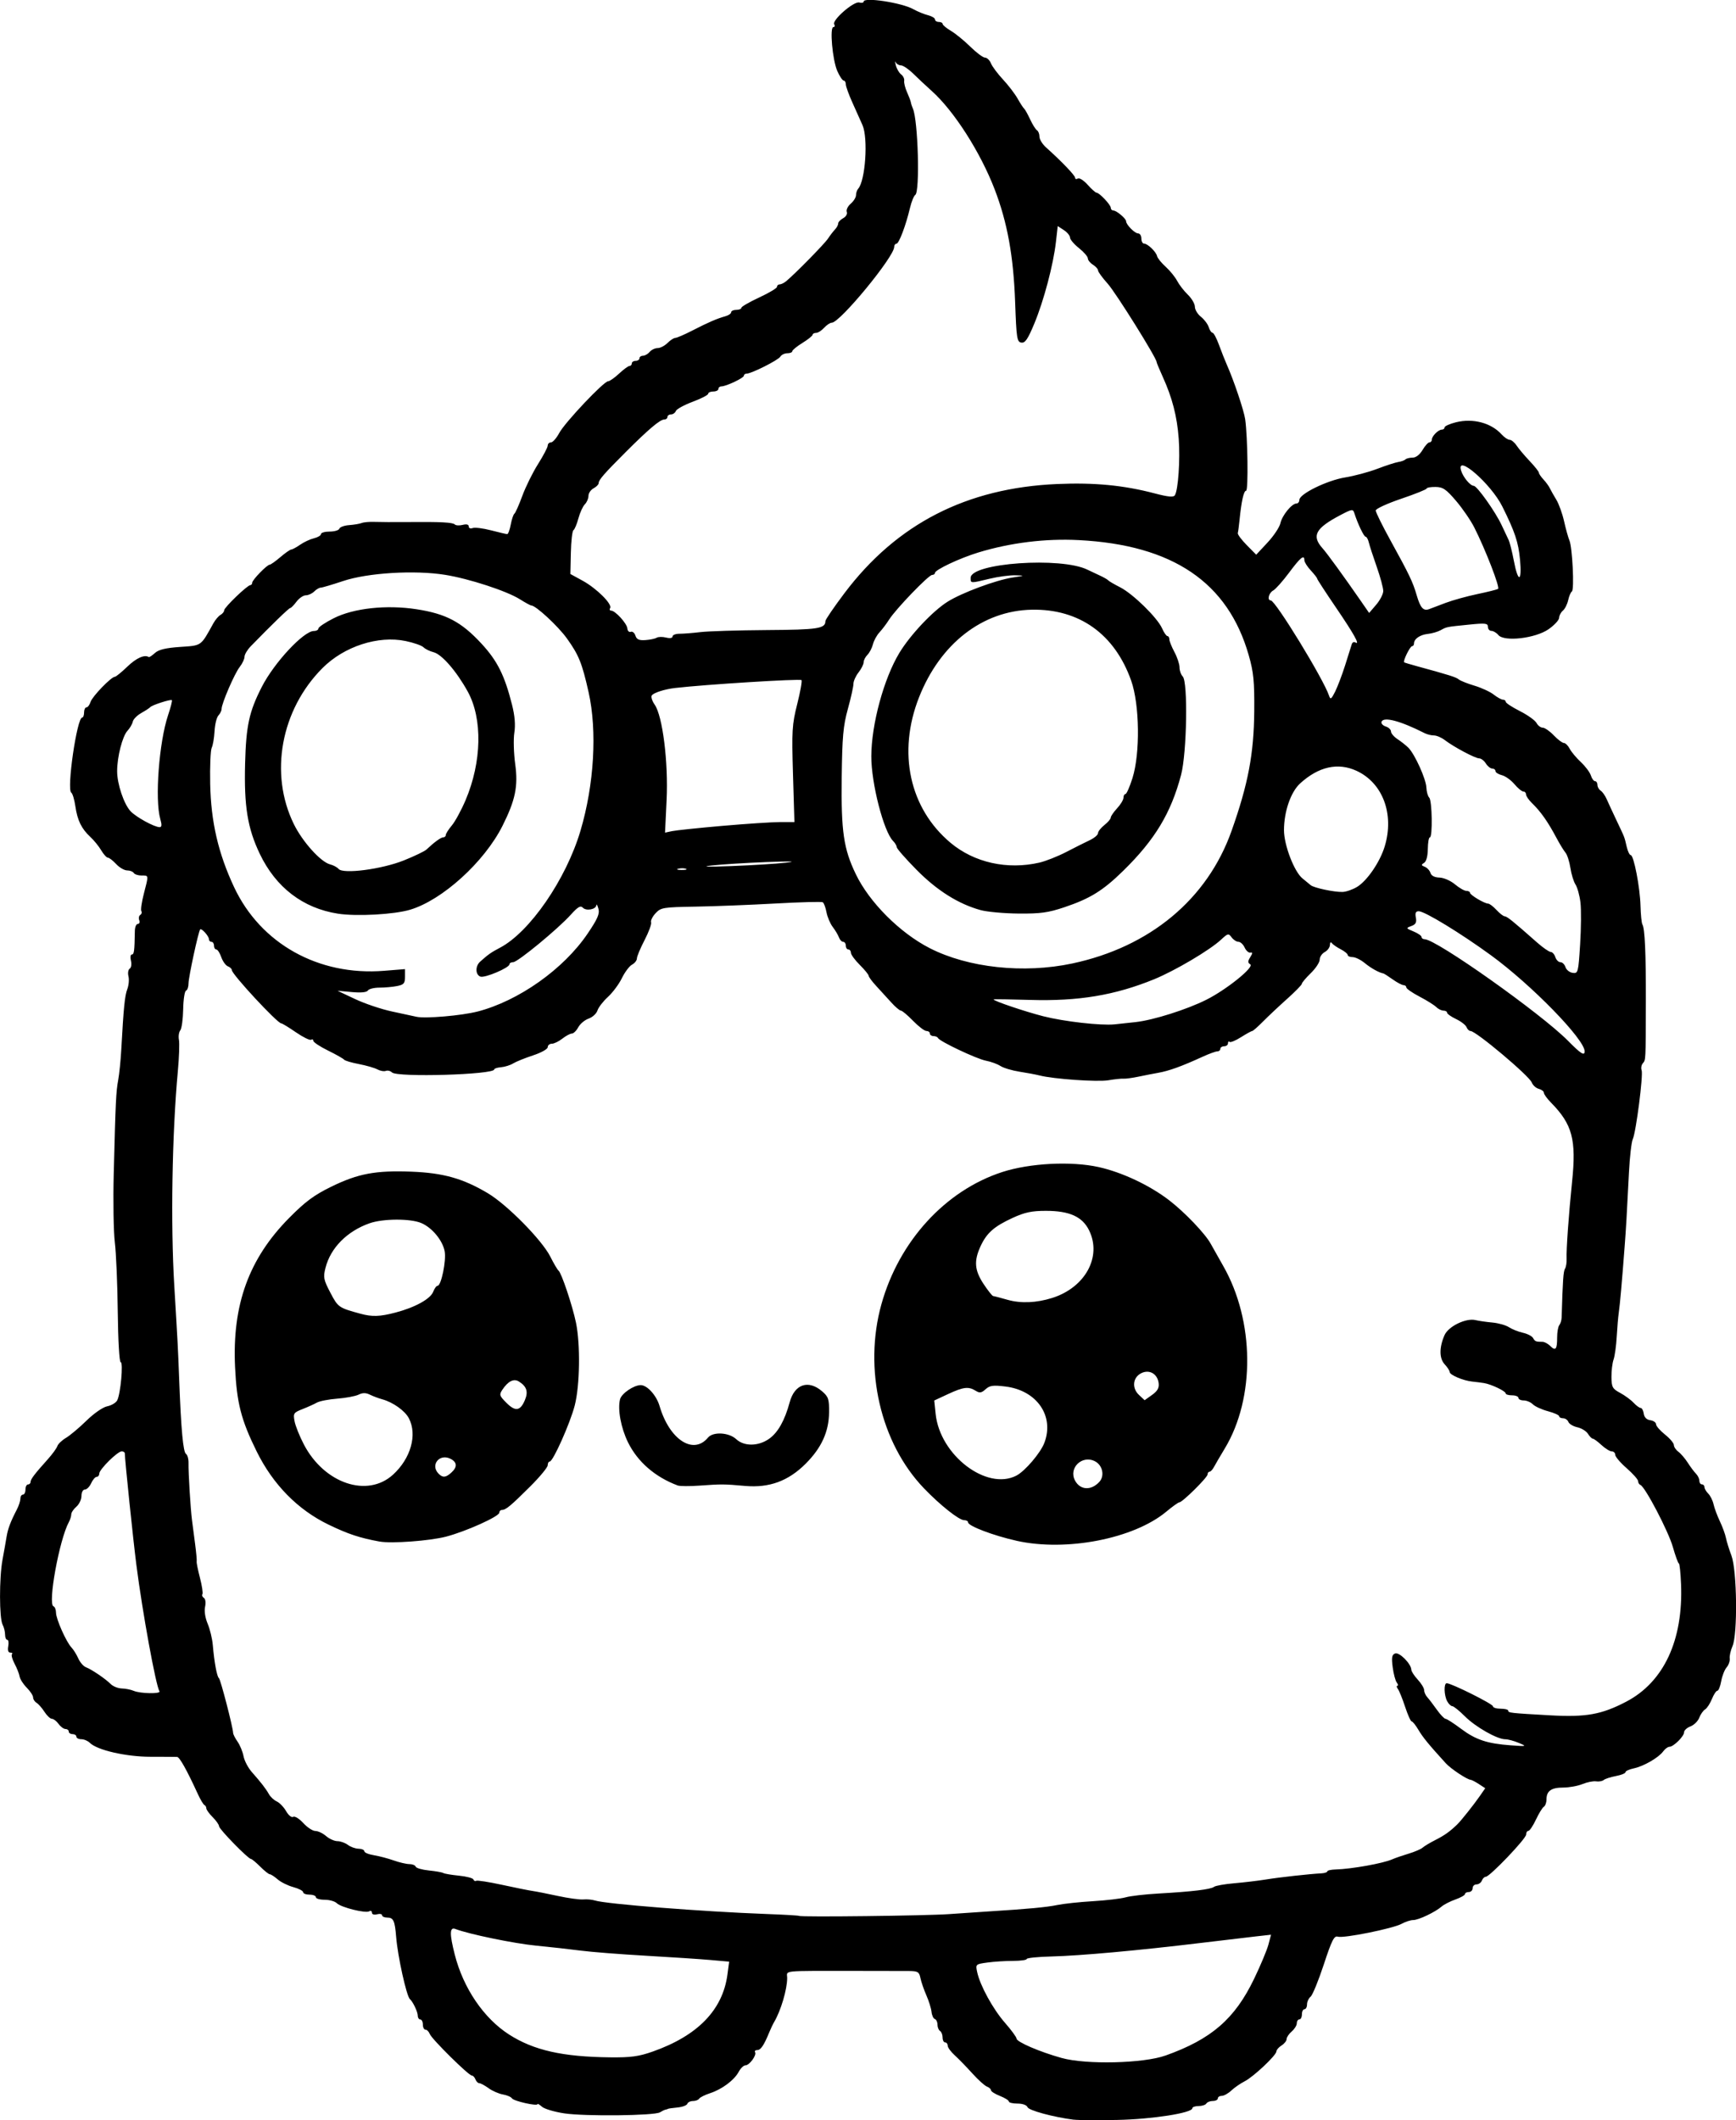 <?xml version="1.0" encoding="UTF-8" standalone="no"?>
<!-- Created with Inkscape (http://www.inkscape.org/) -->

<svg
   width="180.285mm"
   height="220.187mm"
   viewBox="0 0 180.285 220.187"
   version="1.1"
   id="svg5"
   xml:space="preserve"
   xmlns="http://www.w3.org/2000/svg"
   xmlns:svg="http://www.w3.org/2000/svg"><defs
     id="defs2" /><g
     id="layer1"
     transform="translate(29.22,-6.256)"><path
       style="fill:#000000;stroke-width:0.265"
       d="m 82.296,226.39 c -2.133,-0.273 -4.677,-0.962 -4.807,-1.301 -0.085,-0.222 -0.511,-0.375 -1.042,-0.375 -0.494,0 -0.898,-0.097 -0.898,-0.215 0,-0.118 -0.417,-0.379 -0.926,-0.579 -0.509,-0.2 -0.926,-0.464 -0.926,-0.587 0,-0.123 -0.193,-0.298 -0.429,-0.388 -0.236,-0.09 -0.92,-0.71 -1.521,-1.376 -0.601,-0.666 -1.42,-1.508 -1.82,-1.87 -0.4,-0.363 -0.728,-0.811 -0.728,-0.997 0,-0.186 -0.119,-0.338 -0.265,-0.338 -0.146,0 -0.265,-0.231 -0.265,-0.514 0,-0.282 -0.119,-0.587 -0.265,-0.677 -0.146,-0.09 -0.265,-0.385 -0.265,-0.655 0,-0.27 -0.124,-0.533 -0.276,-0.583 -0.152,-0.051 -0.307,-0.388 -0.344,-0.75 -0.038,-0.362 -0.279,-1.134 -0.535,-1.716 -0.257,-0.582 -0.533,-1.386 -0.615,-1.786 -0.13,-0.641 -0.271,-0.729 -1.173,-0.738 -0.564,-0.006 -3.049,-0.01 -5.523,-0.01 -7.942,0 -7.144,-0.084 -7.145,0.748 -0.002,1.178 -0.657,3.387 -1.353,4.564 -0.129,0.218 -0.356,0.695 -0.504,1.058 -0.551,1.352 -0.887,1.852 -1.245,1.852 -0.202,0 -0.306,0.1 -0.231,0.221 0.189,0.306 -0.589,1.366 -1.002,1.366 -0.185,0 -0.498,0.3 -0.694,0.666 -0.465,0.869 -1.732,1.818 -2.97,2.224 -0.544,0.178 -1.057,0.434 -1.14,0.569 -0.083,0.135 -0.373,0.245 -0.643,0.245 -0.27,0 -0.535,0.131 -0.588,0.291 -0.053,0.16 -0.51,0.331 -1.014,0.38 -0.505,0.049 -0.947,0.112 -0.983,0.139 -0.036,0.028 -0.155,0.067 -0.265,0.087 -0.109,0.02 -0.369,0.145 -0.577,0.277 -0.557,0.352 -7.788,0.432 -9.94,0.109 -1.019,-0.153 -2.06,-0.463 -2.315,-0.689 -0.255,-0.226 -0.463,-0.349 -0.463,-0.272 0,0.244 -2.477,-0.314 -2.653,-0.597 -0.093,-0.15 -0.516,-0.332 -0.941,-0.405 -0.425,-0.073 -1.095,-0.366 -1.489,-0.652 -0.394,-0.286 -0.828,-0.519 -0.964,-0.519 -0.136,0 -0.316,-0.179 -0.399,-0.397 -0.084,-0.218 -0.254,-0.397 -0.377,-0.397 -0.33,0 -4.164,-3.789 -4.365,-4.315 -0.095,-0.246 -0.295,-0.448 -0.445,-0.448 -0.15,0 -0.273,-0.238 -0.273,-0.529 0,-0.291 -0.119,-0.529 -0.265,-0.529 -0.146,0 -0.265,-0.18 -0.265,-0.4 0,-0.39 -0.505,-1.451 -0.817,-1.716 -0.348,-0.296 -1.266,-4.445 -1.426,-6.444 -0.136,-1.7 -0.283,-2.023 -0.924,-2.023 -0.296,0 -0.537,-0.108 -0.537,-0.24 0,-0.132 -0.238,-0.178 -0.529,-0.101 -0.308,0.08 -0.529,0.008 -0.529,-0.173 0,-0.171 -0.125,-0.234 -0.277,-0.14 -0.38,0.235 -2.934,-0.403 -3.373,-0.842 -0.196,-0.196 -0.764,-0.356 -1.263,-0.356 -0.499,0 -0.907,-0.119 -0.907,-0.265 0,-0.146 -0.298,-0.265 -0.661,-0.265 -0.364,0 -0.661,-0.114 -0.661,-0.254 0,-0.14 -0.458,-0.378 -1.017,-0.528 -0.559,-0.151 -1.292,-0.512 -1.628,-0.804 -0.336,-0.292 -0.703,-0.53 -0.815,-0.53 -0.112,0 -0.561,-0.357 -0.998,-0.794 -0.437,-0.437 -0.868,-0.794 -0.958,-0.794 -0.288,0 -3.316,-3.102 -3.316,-3.397 0,-0.156 -0.298,-0.581 -0.661,-0.945 -0.364,-0.364 -0.661,-0.776 -0.661,-0.916 0,-0.14 -0.089,-0.294 -0.198,-0.343 -0.109,-0.049 -0.417,-0.564 -0.684,-1.147 -1.137,-2.48 -1.895,-3.837 -2.151,-3.851 -0.151,-0.008 -1.384,-0.015 -2.741,-0.015 -2.566,-5.3e-4 -5.563,-0.688 -6.326,-1.45 -0.205,-0.205 -0.603,-0.373 -0.883,-0.373 -0.281,0 -0.51,-0.119 -0.51,-0.265 0,-0.146 -0.179,-0.265 -0.397,-0.265 -0.218,0 -0.397,-0.119 -0.397,-0.265 0,-0.146 -0.152,-0.265 -0.338,-0.265 -0.186,0 -0.51,-0.238 -0.72,-0.529 -0.21,-0.291 -0.52,-0.529 -0.689,-0.529 -0.169,0 -0.519,-0.327 -0.777,-0.728 -0.258,-0.4 -0.629,-0.823 -0.824,-0.939 -0.195,-0.116 -0.355,-0.368 -0.355,-0.559 0,-0.191 -0.296,-0.643 -0.657,-1.005 -0.361,-0.361 -0.695,-0.884 -0.742,-1.161 -0.047,-0.277 -0.282,-0.875 -0.523,-1.33 -0.241,-0.454 -0.363,-0.901 -0.272,-0.992 0.091,-0.091 0.013,-0.166 -0.174,-0.166 -0.219,0 -0.295,-0.234 -0.213,-0.661 0.07,-0.364 0.024,-0.661 -0.101,-0.661 -0.125,0 -0.228,-0.246 -0.228,-0.547 0,-0.301 -0.114,-0.76 -0.253,-1.02 -0.356,-0.665 -0.362,-4.87 -0.011,-6.768 0.162,-0.873 0.352,-1.945 0.422,-2.381 0.13,-0.811 0.419,-1.575 1.065,-2.819 0.201,-0.386 0.365,-0.892 0.365,-1.124 0,-0.232 0.119,-0.422 0.265,-0.422 0.146,0 0.265,-0.238 0.265,-0.529 0,-0.291 0.119,-0.529 0.265,-0.529 0.146,0 0.265,-0.118 0.265,-0.262 0,-0.279 0.411,-0.82 1.787,-2.352 0.473,-0.527 0.92,-1.141 0.992,-1.364 0.072,-0.223 0.476,-0.609 0.896,-0.858 0.421,-0.249 1.378,-1.052 2.127,-1.786 0.775,-0.759 1.704,-1.402 2.155,-1.492 0.436,-0.087 0.903,-0.364 1.037,-0.614 0.352,-0.659 0.654,-3.972 0.361,-3.972 -0.137,0 -0.268,-2.27 -0.301,-5.226 -0.032,-2.874 -0.169,-6.118 -0.304,-7.21 -0.135,-1.091 -0.187,-4.306 -0.114,-7.144 0.192,-7.543 0.237,-8.482 0.465,-9.727 0.114,-0.62 0.258,-2.049 0.32,-3.175 0.242,-4.372 0.361,-5.567 0.625,-6.26 0.15,-0.395 0.204,-0.995 0.119,-1.333 -0.085,-0.338 -0.025,-0.694 0.133,-0.792 0.158,-0.098 0.214,-0.467 0.125,-0.823 -0.089,-0.355 -0.047,-0.645 0.093,-0.645 0.234,0 0.28,-0.36 0.312,-2.447 0.006,-0.4 0.145,-0.728 0.308,-0.728 0.163,0 0.23,-0.175 0.148,-0.388 -0.082,-0.214 -0.033,-0.46 0.108,-0.547 0.142,-0.087 0.192,-0.266 0.111,-0.396 -0.081,-0.13 0.037,-0.943 0.26,-1.806 0.513,-1.98 0.524,-1.89 -0.239,-1.89 -0.355,0 -0.719,-0.119 -0.809,-0.265 -0.09,-0.146 -0.4,-0.265 -0.69,-0.265 -0.289,0 -0.802,-0.298 -1.139,-0.661 -0.337,-0.364 -0.723,-0.661 -0.856,-0.661 -0.134,0 -0.446,-0.343 -0.694,-0.763 -0.248,-0.42 -0.755,-1.045 -1.127,-1.389 -0.923,-0.854 -1.345,-1.72 -1.56,-3.2 -0.1,-0.688 -0.289,-1.317 -0.42,-1.398 -0.5,-0.309 0.584,-7.8 1.129,-7.802 0.109,-2.6e-4 0.198,-0.239 0.198,-0.53 0,-0.291 0.111,-0.529 0.247,-0.529 0.136,0 0.328,-0.256 0.427,-0.569 0.182,-0.572 2.15,-2.606 2.522,-2.606 0.11,0 0.696,-0.476 1.301,-1.058 0.932,-0.895 1.777,-1.273 2.221,-0.992 0.058,0.036 0.347,-0.153 0.642,-0.421 0.388,-0.351 1.118,-0.526 2.622,-0.63 2.264,-0.155 2.114,-0.048 3.446,-2.455 0.201,-0.364 0.536,-0.757 0.744,-0.873 0.208,-0.116 0.378,-0.332 0.378,-0.478 0,-0.294 2.394,-2.598 2.712,-2.61 0.109,-0.004 0.198,-0.117 0.198,-0.252 0,-0.285 1.54,-1.872 1.816,-1.872 0.103,0 0.6,-0.352 1.104,-0.783 0.504,-0.431 1.017,-0.788 1.14,-0.794 0.123,-0.006 0.54,-0.232 0.926,-0.501 0.386,-0.27 1.03,-0.57 1.43,-0.666 0.4,-0.097 0.728,-0.293 0.728,-0.435 0,-0.143 0.407,-0.26 0.904,-0.26 0.497,0 0.949,-0.136 1.005,-0.302 0.055,-0.166 0.512,-0.332 1.014,-0.368 0.502,-0.036 1.092,-0.136 1.31,-0.221 0.218,-0.085 0.814,-0.137 1.323,-0.116 0.509,0.021 2.057,0.029 3.44,0.016 3.474,-0.031 4.683,0.032 4.91,0.258 0.107,0.106 0.475,0.123 0.817,0.037 0.398,-0.1 0.622,-0.04 0.622,0.165 0,0.18 0.178,0.253 0.405,0.166 0.223,-0.085 1.081,0.021 1.908,0.236 0.827,0.215 1.584,0.392 1.683,0.392 0.099,0 0.263,-0.446 0.366,-0.992 0.102,-0.545 0.272,-1.051 0.377,-1.124 0.105,-0.073 0.475,-0.907 0.823,-1.853 0.347,-0.946 1.083,-2.434 1.634,-3.307 0.551,-0.873 1.004,-1.736 1.005,-1.918 10e-4,-0.182 0.154,-0.331 0.339,-0.331 0.185,0 0.572,-0.441 0.86,-0.979 0.582,-1.089 4.629,-5.371 5.077,-5.371 0.157,0 0.668,-0.357 1.135,-0.794 0.467,-0.437 0.956,-0.794 1.086,-0.794 0.13,0 0.237,-0.119 0.237,-0.265 0,-0.146 0.179,-0.265 0.397,-0.265 0.218,0 0.397,-0.119 0.397,-0.265 0,-0.146 0.164,-0.265 0.364,-0.265 0.2,0 0.513,-0.179 0.694,-0.397 0.181,-0.218 0.553,-0.397 0.826,-0.397 0.273,0 0.735,-0.238 1.026,-0.529 0.291,-0.291 0.657,-0.529 0.812,-0.529 0.156,0 0.959,-0.348 1.786,-0.773 1.658,-0.852 2.523,-1.226 3.421,-1.478 0.327,-0.092 0.595,-0.278 0.595,-0.414 0,-0.136 0.238,-0.247 0.529,-0.247 0.291,0 0.529,-0.096 0.529,-0.214 0,-0.118 0.833,-0.6 1.852,-1.072 1.019,-0.472 1.852,-0.971 1.852,-1.109 0,-0.138 0.124,-0.251 0.276,-0.251 0.152,0 0.455,-0.149 0.674,-0.331 0.957,-0.795 3.981,-3.876 4.342,-4.424 0.218,-0.331 0.546,-0.757 0.728,-0.947 0.182,-0.19 0.331,-0.469 0.331,-0.62 0,-0.151 0.234,-0.399 0.519,-0.552 0.292,-0.156 0.456,-0.442 0.375,-0.654 -0.08,-0.207 0.104,-0.589 0.407,-0.849 0.303,-0.26 0.551,-0.66 0.551,-0.889 0,-0.23 0.102,-0.531 0.226,-0.669 0.748,-0.833 1.047,-5.23 0.449,-6.601 -0.19,-0.437 -0.658,-1.482 -1.04,-2.323 -0.381,-0.841 -0.693,-1.704 -0.693,-1.918 0,-0.214 -0.101,-0.39 -0.224,-0.39 -0.123,0 -0.421,-0.446 -0.661,-0.992 -0.504,-1.146 -0.807,-4.564 -0.405,-4.564 0.145,0 0.183,-0.129 0.085,-0.288 -0.257,-0.417 2.027,-2.409 2.594,-2.263 0.255,0.066 0.463,0.023 0.463,-0.095 0,-0.489 3.951,0.115 5.155,0.788 0.439,0.246 1.126,0.528 1.526,0.627 0.4,0.1 0.728,0.298 0.728,0.441 0,0.143 0.179,0.26 0.397,0.26 0.218,0 0.397,0.093 0.397,0.208 0,0.114 0.387,0.436 0.86,0.715 0.473,0.279 1.379,1.019 2.014,1.645 0.635,0.625 1.322,1.137 1.528,1.137 0.206,0 0.483,0.268 0.616,0.595 0.133,0.327 0.696,1.082 1.25,1.676 0.555,0.594 1.237,1.487 1.517,1.984 0.28,0.497 0.584,0.963 0.675,1.036 0.091,0.073 0.371,0.574 0.622,1.113 0.251,0.54 0.572,1.053 0.714,1.14 0.142,0.088 0.258,0.386 0.258,0.663 0,0.277 0.304,0.776 0.675,1.109 1.607,1.439 3.029,2.921 3.029,3.158 0,0.141 0.127,0.177 0.283,0.081 0.156,-0.096 0.613,0.194 1.016,0.646 0.403,0.451 0.817,0.821 0.92,0.821 0.291,0 1.486,1.266 1.486,1.575 0,0.152 0.118,0.277 0.262,0.277 0.326,0 1.326,0.84 1.326,1.114 0,0.356 0.899,1.267 1.249,1.267 0.186,0 0.338,0.238 0.338,0.529 0,0.291 0.124,0.529 0.276,0.529 0.375,0 1.248,0.839 1.356,1.303 0.048,0.207 0.449,0.703 0.891,1.102 0.442,0.399 0.978,1.057 1.191,1.464 0.213,0.406 0.715,1.054 1.115,1.44 0.4,0.386 0.728,0.948 0.728,1.249 0,0.301 0.282,0.769 0.626,1.04 0.344,0.271 0.709,0.756 0.812,1.078 0.102,0.322 0.281,0.585 0.397,0.585 0.116,0 0.417,0.566 0.669,1.257 0.252,0.691 0.618,1.617 0.814,2.058 0.727,1.633 1.777,4.757 1.906,5.668 0.263,1.866 0.334,7.422 0.094,7.422 -0.245,0 -0.488,1.089 -0.684,3.07 -0.059,0.597 -0.139,1.192 -0.178,1.323 -0.039,0.131 0.376,0.69 0.921,1.243 l 0.992,1.006 1.174,-1.26 c 0.646,-0.693 1.248,-1.597 1.338,-2.01 0.179,-0.813 1.185,-2.049 1.669,-2.049 0.165,0 0.3,-0.17 0.3,-0.377 0,-0.615 2.884,-2.027 4.763,-2.331 0.946,-0.153 2.452,-0.558 3.346,-0.899 0.894,-0.341 1.874,-0.658 2.176,-0.704 0.302,-0.046 0.632,-0.166 0.733,-0.267 0.101,-0.101 0.435,-0.183 0.744,-0.183 0.342,0 0.743,-0.309 1.029,-0.794 0.258,-0.437 0.581,-0.794 0.719,-0.794 0.137,0 0.25,-0.128 0.25,-0.283 0,-0.366 0.673,-1.039 1.039,-1.039 0.156,0 0.283,-0.105 0.283,-0.233 0,-0.128 0.525,-0.365 1.168,-0.527 1.776,-0.447 3.668,0.054 4.761,1.262 0.277,0.306 0.65,0.556 0.829,0.556 0.179,0 0.503,0.268 0.72,0.595 0.217,0.327 0.826,1.05 1.353,1.606 0.527,0.556 0.959,1.099 0.959,1.207 0,0.108 0.214,0.427 0.476,0.709 0.262,0.282 0.561,0.692 0.664,0.91 0.103,0.218 0.405,0.754 0.672,1.191 0.267,0.437 0.631,1.449 0.81,2.249 0.179,0.8 0.428,1.693 0.552,1.984 0.31,0.724 0.523,5.132 0.256,5.297 -0.118,0.073 -0.291,0.481 -0.385,0.905 -0.093,0.425 -0.341,0.914 -0.55,1.088 -0.209,0.173 -0.384,0.509 -0.39,0.746 -0.006,0.237 -0.501,0.77 -1.1,1.186 -1.376,0.953 -4.612,1.325 -5.214,0.599 -0.195,-0.235 -0.519,-0.428 -0.719,-0.428 -0.2,0 -0.364,-0.191 -0.364,-0.424 0,-0.367 -0.255,-0.398 -1.918,-0.231 -2.428,0.244 -2.346,0.228 -2.992,0.584 -0.299,0.165 -0.895,0.338 -1.323,0.384 -0.82,0.089 -1.44,0.515 -1.44,0.991 0,0.156 -0.09,0.283 -0.2,0.283 -0.213,0 -0.982,1.575 -0.821,1.68 0.052,0.034 0.631,0.209 1.286,0.388 3.45,0.944 4.097,1.148 4.383,1.385 0.172,0.142 0.906,0.435 1.632,0.651 0.726,0.216 1.624,0.631 1.994,0.922 0.37,0.291 0.803,0.53 0.962,0.53 0.159,0 0.289,0.1 0.289,0.221 0,0.122 0.66,0.555 1.466,0.963 0.806,0.408 1.584,0.963 1.729,1.234 0.145,0.271 0.437,0.492 0.649,0.492 0.212,0 0.727,0.357 1.144,0.794 0.417,0.437 0.89,0.794 1.051,0.794 0.161,0 0.432,0.268 0.602,0.595 0.17,0.327 0.693,0.953 1.161,1.389 0.468,0.437 0.937,1.062 1.04,1.389 0.104,0.327 0.3,0.595 0.436,0.595 0.136,0 0.247,0.173 0.247,0.384 0,0.211 0.149,0.479 0.331,0.595 0.182,0.116 0.462,0.509 0.621,0.873 0.16,0.364 0.628,1.376 1.042,2.249 0.876,1.851 0.789,1.624 1.045,2.712 0.111,0.473 0.297,0.86 0.413,0.86 0.32,0 0.969,3.355 1.019,5.265 0.024,0.931 0.114,1.805 0.198,1.942 0.255,0.412 0.369,2.978 0.357,8.007 -0.015,6.249 -0.005,6.036 -0.317,6.413 -0.149,0.18 -0.204,0.501 -0.122,0.714 0.184,0.479 -0.58,6.435 -0.919,7.161 -0.136,0.291 -0.314,1.839 -0.395,3.44 -0.242,4.731 -0.299,5.725 -0.447,7.673 -0.279,3.69 -0.493,6.101 -0.609,6.879 -0.065,0.437 -0.162,1.568 -0.215,2.514 -0.053,0.946 -0.201,2.017 -0.329,2.381 -0.128,0.364 -0.226,1.185 -0.219,1.824 0.012,1.041 0.106,1.212 0.898,1.637 0.486,0.261 1.113,0.72 1.393,1.02 0.28,0.3 0.615,0.546 0.744,0.546 0.13,0 0.274,0.268 0.32,0.595 0.054,0.383 0.297,0.626 0.68,0.68 0.327,0.046 0.595,0.233 0.595,0.415 0,0.182 0.417,0.663 0.926,1.069 0.509,0.406 0.926,0.897 0.926,1.091 0,0.194 0.21,0.508 0.468,0.698 0.257,0.19 0.696,0.703 0.975,1.139 0.279,0.437 0.664,0.951 0.855,1.143 0.192,0.192 0.348,0.52 0.348,0.728 0,0.208 0.119,0.378 0.265,0.378 0.146,0 0.265,0.128 0.265,0.283 0,0.156 0.178,0.462 0.396,0.68 0.218,0.218 0.466,0.716 0.55,1.106 0.085,0.39 0.38,1.185 0.656,1.767 0.276,0.582 0.559,1.356 0.629,1.72 0.07,0.364 0.329,1.197 0.575,1.852 0.576,1.531 0.652,8.159 0.107,9.393 -0.193,0.437 -0.323,1.012 -0.289,1.279 0.034,0.267 -0.111,0.684 -0.322,0.926 -0.211,0.242 -0.464,0.887 -0.562,1.433 -0.098,0.546 -0.277,0.992 -0.398,0.992 -0.121,0 -0.377,0.387 -0.568,0.86 -0.191,0.473 -0.51,0.959 -0.708,1.08 -0.199,0.121 -0.471,0.51 -0.606,0.865 -0.135,0.355 -0.545,0.759 -0.911,0.898 -0.366,0.139 -0.666,0.414 -0.666,0.611 0,0.423 -1.096,1.508 -1.523,1.508 -0.164,0 -0.454,0.214 -0.644,0.475 -0.476,0.654 -2.022,1.547 -3.058,1.766 -0.473,0.1 -0.86,0.278 -0.86,0.396 0,0.118 -0.446,0.298 -0.992,0.4 -0.546,0.102 -1.115,0.287 -1.266,0.411 -0.15,0.124 -0.508,0.188 -0.794,0.142 -0.286,-0.046 -0.922,0.08 -1.412,0.28 -0.491,0.2 -1.39,0.364 -1.998,0.364 -1.24,0 -1.74,0.353 -1.74,1.228 0,0.326 -0.123,0.669 -0.273,0.762 -0.15,0.093 -0.52,0.695 -0.823,1.339 -0.302,0.643 -0.656,1.17 -0.785,1.17 -0.129,0 -0.235,0.173 -0.235,0.385 0,0.426 -3.777,4.378 -4.185,4.378 -0.141,0 -0.325,0.179 -0.409,0.397 -0.084,0.218 -0.335,0.397 -0.557,0.397 -0.223,0 -0.405,0.179 -0.405,0.397 0,0.218 -0.179,0.397 -0.397,0.397 -0.218,0 -0.397,0.095 -0.397,0.211 0,0.116 -0.446,0.369 -0.992,0.562 -0.546,0.193 -1.186,0.52 -1.424,0.727 -0.667,0.583 -2.403,1.41 -2.957,1.41 -0.274,0 -0.815,0.175 -1.201,0.388 -0.892,0.493 -6.033,1.529 -6.636,1.338 -0.377,-0.12 -0.624,0.371 -1.452,2.89 -0.549,1.669 -1.165,3.173 -1.37,3.343 -0.204,0.17 -0.372,0.532 -0.372,0.805 0,0.273 -0.119,0.497 -0.265,0.497 -0.146,0 -0.265,0.238 -0.265,0.529 0,0.291 -0.119,0.529 -0.265,0.529 -0.146,0 -0.265,0.18 -0.265,0.399 0,0.22 -0.238,0.603 -0.529,0.853 -0.291,0.249 -0.529,0.604 -0.529,0.789 0,0.185 -0.238,0.485 -0.529,0.666 -0.291,0.182 -0.529,0.455 -0.529,0.608 0,0.404 -2.379,2.646 -3.307,3.117 -0.437,0.222 -1.057,0.651 -1.378,0.954 -0.321,0.303 -0.768,0.552 -0.992,0.552 -0.224,0 -0.408,0.119 -0.408,0.265 0,0.146 -0.231,0.265 -0.514,0.265 -0.282,0 -0.587,0.119 -0.677,0.265 -0.09,0.146 -0.454,0.265 -0.809,0.265 -0.355,0 -0.646,0.101 -0.646,0.224 0,0.493 -4.187,1.146 -7.805,1.217 -2.037,0.04 -4.061,0.027 -4.498,-0.029 z m 9.525,-6.664 c 4.768,-1.7 7.196,-3.805 9.203,-7.977 0.665,-1.382 1.332,-2.976 1.482,-3.542 l 0.273,-1.029 -1.51,0.169 c -0.831,0.093 -3.475,0.406 -5.876,0.696 -6.368,0.77 -12.468,1.322 -15.409,1.394 -1.417,0.035 -2.578,0.153 -2.58,0.262 -0.002,0.109 -0.641,0.198 -1.421,0.198 -0.78,0 -1.976,0.076 -2.659,0.17 -1.225,0.168 -1.238,0.18 -1.064,0.992 0.299,1.398 1.636,3.837 2.888,5.268 0.657,0.751 1.197,1.487 1.199,1.635 0.006,0.35 2.413,1.386 4.686,2.017 2.548,0.707 8.483,0.568 10.788,-0.254 z m -53.249,-0.415 c 4.673,-1.649 7.266,-4.326 7.754,-8.003 l 0.177,-1.332 -1.947,-0.173 c -1.071,-0.095 -4.09,-0.294 -6.71,-0.443 -2.619,-0.148 -5.655,-0.387 -6.747,-0.529 -1.091,-0.143 -3.175,-0.375 -4.63,-0.516 -2.299,-0.223 -7.009,-1.195 -8.401,-1.734 -0.596,-0.231 -0.612,0.505 -0.06,2.666 0.891,3.492 3.01,6.608 5.637,8.295 2.557,1.641 5.561,2.319 10.496,2.371 2.159,0.023 2.974,-0.088 4.43,-0.602 z m 30.76,-14.272 c 1.31,-0.094 3.155,-0.219 4.101,-0.278 4.117,-0.258 6.03,-0.436 7.144,-0.667 0.655,-0.136 2.324,-0.315 3.71,-0.397 1.385,-0.083 2.915,-0.264 3.399,-0.403 0.484,-0.139 2.03,-0.317 3.434,-0.395 3.446,-0.193 5.408,-0.429 5.739,-0.692 0.151,-0.12 1.104,-0.288 2.117,-0.374 1.013,-0.086 2.497,-0.263 3.297,-0.394 1.381,-0.225 4.466,-0.567 5.755,-0.636 0.327,-0.018 0.595,-0.11 0.595,-0.204 0,-0.095 0.387,-0.183 0.86,-0.196 1.672,-0.047 4.933,-0.632 5.887,-1.056 0.291,-0.129 1.051,-0.392 1.689,-0.584 0.638,-0.192 1.294,-0.473 1.459,-0.625 0.165,-0.152 0.771,-0.515 1.348,-0.806 0.931,-0.47 1.511,-0.886 2.27,-1.627 0.395,-0.386 1.708,-2.039 2.311,-2.908 l 0.576,-0.831 -0.656,-0.43 c -0.361,-0.236 -0.747,-0.437 -0.857,-0.445 -0.385,-0.029 -2.057,-1.14 -2.582,-1.717 -1.769,-1.941 -2.384,-2.692 -2.844,-3.471 -0.284,-0.481 -0.598,-0.874 -0.699,-0.874 -0.101,0 -0.409,-0.685 -0.684,-1.521 -0.275,-0.837 -0.612,-1.67 -0.749,-1.852 -0.137,-0.182 -0.16,-0.331 -0.051,-0.331 0.108,0 0.08,-0.149 -0.063,-0.331 -0.143,-0.182 -0.335,-0.901 -0.426,-1.597 -0.132,-1.015 -0.082,-1.298 0.254,-1.427 0.432,-0.166 1.662,1.069 1.681,1.688 0.005,0.174 0.307,0.638 0.671,1.031 0.364,0.393 0.661,0.883 0.661,1.091 0,0.207 0.149,0.54 0.331,0.739 0.182,0.199 0.628,0.783 0.992,1.297 0.364,0.514 0.77,0.938 0.902,0.942 0.132,0.004 0.846,0.463 1.587,1.02 1.537,1.155 2.734,1.555 5.184,1.732 1.681,0.121 1.7,0.116 0.83,-0.252 -0.49,-0.207 -1.119,-0.376 -1.398,-0.376 -0.845,0 -3.089,-1.276 -4.203,-2.39 -0.577,-0.577 -1.164,-1.049 -1.305,-1.049 -0.14,0 -0.379,-0.23 -0.529,-0.512 -0.332,-0.62 -0.362,-1.869 -0.046,-1.869 0.48,0 4.799,2.155 4.799,2.394 0,0.139 0.357,0.252 0.794,0.252 0.437,0 0.794,0.089 0.794,0.198 0,0.233 0.203,0.256 4.333,0.488 3.745,0.211 5.348,-0.075 7.91,-1.411 3.911,-2.039 5.942,-6.39 5.703,-12.222 -0.048,-1.173 -0.148,-2.133 -0.223,-2.133 -0.075,-5.3e-4 -0.358,-0.777 -0.629,-1.725 -0.472,-1.648 -2.881,-6.249 -3.368,-6.434 -0.128,-0.049 -0.236,-0.227 -0.24,-0.397 -0.004,-0.17 -0.54,-0.775 -1.191,-1.344 -0.651,-0.569 -1.183,-1.194 -1.183,-1.389 0,-0.195 -0.161,-0.354 -0.358,-0.354 -0.197,0 -0.679,-0.298 -1.072,-0.661 -0.393,-0.364 -0.798,-0.661 -0.901,-0.661 -0.103,0 -0.329,-0.227 -0.503,-0.505 -0.174,-0.278 -0.669,-0.583 -1.1,-0.678 -0.431,-0.095 -0.85,-0.344 -0.93,-0.553 -0.08,-0.209 -0.328,-0.381 -0.551,-0.381 -0.223,0 -0.405,-0.094 -0.405,-0.21 0,-0.115 -0.524,-0.35 -1.163,-0.521 -0.64,-0.171 -1.346,-0.493 -1.569,-0.716 -0.223,-0.223 -0.652,-0.405 -0.953,-0.405 -0.301,0 -0.548,-0.119 -0.548,-0.265 0,-0.146 -0.298,-0.265 -0.661,-0.265 -0.364,0 -0.661,-0.09 -0.661,-0.2 0,-0.237 -1.493,-0.949 -2.249,-1.072 -0.291,-0.048 -0.844,-0.118 -1.229,-0.157 -0.937,-0.095 -2.342,-0.692 -2.342,-0.995 0,-0.134 -0.231,-0.492 -0.514,-0.795 -0.574,-0.616 -0.579,-1.761 -0.014,-3.038 0.402,-0.909 2.224,-1.792 3.208,-1.556 0.345,0.083 1.137,0.197 1.761,0.253 0.624,0.057 1.399,0.277 1.724,0.489 0.324,0.213 0.974,0.471 1.444,0.574 0.47,0.103 0.944,0.348 1.054,0.545 0.202,0.36 0.287,0.395 0.975,0.395 0.208,0 0.571,0.193 0.806,0.428 0.558,0.558 0.721,0.36 0.719,-0.874 -7.9e-4,-0.555 0.101,-1.134 0.226,-1.287 0.125,-0.152 0.234,-0.509 0.242,-0.794 0.112,-3.845 0.178,-4.798 0.349,-5.065 0.111,-0.173 0.186,-0.649 0.167,-1.058 -0.042,-0.906 0.224,-4.64 0.567,-7.959 0.454,-4.4 0.034,-5.976 -2.198,-8.243 -0.4,-0.406 -0.728,-0.861 -0.728,-1.01 0,-0.149 -0.238,-0.333 -0.528,-0.409 -0.291,-0.076 -0.618,-0.37 -0.728,-0.654 -0.271,-0.703 -5.8,-5.354 -6.364,-5.354 -0.143,0 -0.329,-0.179 -0.413,-0.397 -0.084,-0.218 -0.573,-0.598 -1.087,-0.843 -0.514,-0.245 -0.934,-0.542 -0.934,-0.661 0,-0.119 -0.17,-0.216 -0.378,-0.216 -0.208,0 -0.545,-0.167 -0.749,-0.371 -0.204,-0.204 -0.986,-0.693 -1.739,-1.086 -0.752,-0.393 -1.368,-0.822 -1.368,-0.952 0,-0.13 -0.13,-0.237 -0.29,-0.237 -0.159,0 -0.665,-0.268 -1.124,-0.595 -0.459,-0.327 -0.894,-0.605 -0.967,-0.618 -0.451,-0.079 -1.293,-0.549 -1.939,-1.081 -0.411,-0.339 -0.977,-0.616 -1.257,-0.616 -0.28,0 -0.509,-0.099 -0.509,-0.22 0,-0.121 -0.327,-0.389 -0.728,-0.595 -0.4,-0.206 -0.815,-0.494 -0.922,-0.64 -0.11,-0.151 -0.196,-0.069 -0.198,0.189 -0.002,0.25 -0.242,0.581 -0.533,0.737 -0.291,0.156 -0.529,0.511 -0.529,0.79 0,0.279 -0.417,0.912 -0.926,1.406 -0.509,0.495 -0.926,0.99 -0.926,1.101 0,0.111 -0.685,0.813 -1.521,1.56 -0.837,0.748 -1.963,1.806 -2.503,2.352 -0.54,0.546 -1.048,0.993 -1.13,0.993 -0.082,0 -0.609,0.291 -1.172,0.646 -0.563,0.356 -1.097,0.574 -1.185,0.485 -0.089,-0.089 -0.161,-0.022 -0.161,0.147 0,0.17 -0.179,0.309 -0.397,0.309 -0.218,0 -0.397,0.119 -0.397,0.265 0,0.146 -0.141,0.265 -0.313,0.265 -0.172,0 -0.857,0.249 -1.521,0.553 -2.209,1.011 -3.506,1.479 -4.648,1.678 -0.437,0.076 -1.332,0.251 -1.99,0.389 -0.658,0.138 -1.372,0.235 -1.587,0.215 -0.215,-0.02 -0.927,0.055 -1.582,0.167 -1.122,0.191 -5.698,-0.131 -7.144,-0.503 -0.364,-0.094 -1.293,-0.268 -2.065,-0.388 -0.772,-0.12 -1.665,-0.387 -1.984,-0.593 -0.319,-0.206 -0.997,-0.454 -1.507,-0.55 -0.963,-0.181 -4.829,-2.011 -4.983,-2.358 -0.049,-0.109 -0.257,-0.198 -0.463,-0.198 -0.206,0 -0.375,-0.119 -0.375,-0.265 0,-0.146 -0.163,-0.265 -0.363,-0.265 -0.199,0 -0.825,-0.476 -1.389,-1.058 -0.565,-0.582 -1.133,-1.058 -1.262,-1.058 -0.13,-1.3e-4 -0.584,-0.387 -1.01,-0.86 -0.426,-0.473 -1.123,-1.237 -1.55,-1.697 -0.427,-0.46 -0.78,-0.937 -0.785,-1.058 -0.005,-0.122 -0.421,-0.632 -0.926,-1.134 -0.505,-0.502 -0.918,-1.068 -0.918,-1.257 0,-0.189 -0.119,-0.343 -0.265,-0.343 -0.146,0 -0.265,-0.179 -0.265,-0.397 0,-0.218 -0.123,-0.397 -0.273,-0.397 -0.15,0 -0.349,-0.208 -0.442,-0.463 -0.093,-0.255 -0.384,-0.743 -0.646,-1.085 -0.262,-0.342 -0.553,-1.028 -0.646,-1.524 -0.093,-0.496 -0.267,-0.962 -0.386,-1.036 -0.119,-0.074 -2.338,-0.016 -4.931,0.129 -2.593,0.145 -6.32,0.291 -8.284,0.324 -3.377,0.058 -3.601,0.095 -4.151,0.689 -0.32,0.345 -0.528,0.767 -0.462,0.938 0.066,0.171 -0.239,1.002 -0.678,1.847 -0.438,0.845 -0.797,1.704 -0.797,1.908 0,0.204 -0.227,0.493 -0.503,0.641 -0.277,0.148 -0.75,0.777 -1.052,1.398 -0.302,0.621 -0.955,1.5 -1.452,1.954 -0.497,0.454 -0.987,1.089 -1.089,1.412 -0.102,0.322 -0.515,0.701 -0.917,0.841 -0.402,0.14 -0.887,0.547 -1.078,0.904 -0.191,0.357 -0.49,0.649 -0.664,0.649 -0.174,0 -0.619,0.238 -0.989,0.529 -0.37,0.291 -0.862,0.529 -1.094,0.529 -0.232,0 -0.421,0.159 -0.421,0.354 0,0.197 -0.677,0.576 -1.521,0.853 -0.837,0.275 -1.768,0.651 -2.069,0.836 -0.301,0.185 -0.867,0.363 -1.257,0.395 -0.39,0.032 -0.709,0.135 -0.709,0.228 0,0.546 -10.09,0.843 -10.62,0.313 -0.161,-0.161 -0.447,-0.233 -0.636,-0.16 -0.189,0.073 -0.588,10e-4 -0.887,-0.158 -0.298,-0.16 -1.165,-0.408 -1.925,-0.553 -0.76,-0.144 -1.448,-0.35 -1.528,-0.458 -0.08,-0.107 -0.831,-0.532 -1.667,-0.943 -0.837,-0.411 -1.521,-0.865 -1.521,-1.008 0,-0.143 -0.107,-0.194 -0.237,-0.114 -0.13,0.081 -0.842,-0.27 -1.581,-0.778 -0.739,-0.509 -1.423,-0.925 -1.52,-0.925 -0.399,0 -5.129,-5.1 -5.129,-5.53 0,-0.129 -0.184,-0.305 -0.409,-0.391 -0.225,-0.086 -0.534,-0.516 -0.687,-0.954 -0.153,-0.438 -0.385,-0.797 -0.517,-0.797 -0.131,0 -0.239,-0.179 -0.239,-0.397 0,-0.218 -0.119,-0.397 -0.265,-0.397 -0.146,0 -0.265,-0.128 -0.265,-0.283 0,-0.312 -0.766,-1.161 -0.906,-1.005 -0.183,0.204 -1.21,4.957 -1.21,5.598 0,0.37 -0.117,0.712 -0.26,0.761 -0.143,0.049 -0.276,0.922 -0.295,1.94 -0.019,1.019 -0.154,2 -0.3,2.181 -0.146,0.181 -0.209,0.623 -0.14,0.983 0.069,0.359 0.018,1.819 -0.113,3.243 -0.602,6.545 -0.758,15.892 -0.371,22.301 0.353,5.841 0.383,6.427 0.511,9.79 0.197,5.169 0.411,7.492 0.709,7.676 0.151,0.093 0.267,0.518 0.258,0.943 -0.021,1 0.207,4.739 0.362,5.933 0.066,0.509 0.214,1.64 0.328,2.514 0.114,0.873 0.186,1.674 0.158,1.78 -0.028,0.106 0.125,0.866 0.339,1.688 0.214,0.822 0.33,1.591 0.258,1.707 -0.072,0.117 -0.003,0.291 0.153,0.388 0.162,0.1 0.214,0.496 0.122,0.917 -0.097,0.442 0.011,1.153 0.269,1.761 0.237,0.561 0.477,1.555 0.533,2.21 0.151,1.781 0.43,3.291 0.636,3.44 0.168,0.122 1.453,5.083 1.474,5.689 0.005,0.146 0.214,0.558 0.466,0.917 0.251,0.359 0.528,1.035 0.616,1.502 0.088,0.468 0.475,1.208 0.861,1.645 0.984,1.115 1.45,1.718 1.782,2.306 0.157,0.28 0.523,0.617 0.813,0.749 0.29,0.133 0.726,0.587 0.968,1.009 0.25,0.436 0.567,0.69 0.733,0.587 0.161,-0.099 0.631,0.191 1.046,0.644 0.414,0.454 0.98,0.825 1.257,0.825 0.277,0 0.778,0.238 1.114,0.529 0.336,0.291 0.867,0.529 1.181,0.529 0.314,0 0.802,0.175 1.084,0.388 0.282,0.214 0.781,0.392 1.109,0.397 0.327,0.005 0.595,0.122 0.595,0.261 0,0.139 0.446,0.325 0.992,0.414 0.546,0.089 1.472,0.332 2.059,0.541 0.587,0.209 1.321,0.38 1.632,0.38 0.31,0 0.604,0.12 0.653,0.266 0.049,0.147 0.665,0.325 1.369,0.396 0.704,0.071 1.378,0.19 1.498,0.265 0.12,0.074 0.854,0.198 1.63,0.275 0.776,0.077 1.451,0.255 1.5,0.397 0.049,0.141 0.178,0.202 0.287,0.135 0.109,-0.067 1.319,0.122 2.689,0.42 1.37,0.298 2.789,0.584 3.153,0.634 0.364,0.051 1.548,0.284 2.632,0.519 1.084,0.235 2.274,0.399 2.646,0.364 0.371,-0.034 0.913,0.014 1.204,0.108 1.145,0.369 11.152,1.157 17.845,1.405 1.811,0.067 3.326,0.155 3.366,0.195 0.14,0.14 13.197,-0.015 15.567,-0.184 z m 7.011,-38.774 c -2.404,-0.537 -5.027,-1.534 -5.027,-1.911 0,-0.126 -0.188,-0.229 -0.418,-0.229 -0.522,0 -2.485,-1.558 -4.162,-3.304 -4.524,-4.709 -6.3,-12.401 -4.417,-19.131 1.83,-6.542 6.641,-11.801 12.549,-13.718 2.853,-0.926 7.165,-1.147 10.01,-0.514 2.434,0.541 5.298,1.891 7.324,3.45 1.621,1.248 3.757,3.485 4.315,4.52 0.183,0.339 0.763,1.369 1.289,2.288 3.265,5.701 3.336,13.721 0.167,18.97 -0.473,0.783 -0.977,1.646 -1.121,1.918 -0.144,0.272 -0.352,0.494 -0.463,0.494 -0.111,0 -0.202,0.126 -0.202,0.28 0,0.31 -2.613,2.896 -2.927,2.896 -0.109,0 -0.714,0.43 -1.343,0.957 -3.381,2.825 -10.397,4.192 -15.574,3.036 z m 8.613,-6.125 c 0.557,-0.616 0.332,-1.703 -0.439,-2.116 -1.337,-0.716 -2.799,0.673 -2.094,1.989 0.538,1.006 1.686,1.063 2.533,0.126 z m -8.621,-0.642 c 0.891,-0.461 2.503,-2.35 2.903,-3.403 1.06,-2.788 -0.778,-5.447 -4.041,-5.848 -1.286,-0.158 -1.63,-0.111 -2.065,0.284 -0.429,0.388 -0.614,0.416 -1.033,0.154 -0.738,-0.461 -1.267,-0.396 -2.87,0.35 l -1.426,0.664 0.144,1.394 c 0.443,4.291 5.302,8.002 8.388,6.406 z m 14.773,-9.594 c -0.118,-0.973 -0.961,-1.461 -1.803,-1.044 -0.889,0.441 -1.006,1.549 -0.238,2.265 l 0.584,0.544 0.769,-0.548 c 0.563,-0.401 0.748,-0.727 0.688,-1.217 z m -11.061,-8.854 c 3.427,-1.079 5.176,-4.267 3.844,-7.005 -0.698,-1.436 -2.039,-2.043 -4.505,-2.042 -1.461,8e-4 -2.187,0.155 -3.439,0.731 -1.934,0.89 -2.699,1.565 -3.337,2.948 -0.703,1.524 -0.624,2.501 0.319,3.923 0.45,0.68 0.897,1.241 0.992,1.248 0.095,0.006 0.769,0.181 1.496,0.389 1.368,0.39 2.997,0.323 4.63,-0.192 z m -69.85,25.298 c -2.051,-0.373 -3.271,-0.778 -5.292,-1.755 -3.206,-1.55 -5.775,-4.166 -7.475,-7.613 -1.615,-3.274 -2.063,-5.025 -2.239,-8.755 -0.305,-6.466 1.43,-11.25 5.612,-15.48 1.68,-1.699 2.584,-2.37 4.367,-3.244 2.789,-1.366 4.61,-1.708 8.334,-1.566 3.31,0.127 5.361,0.705 7.938,2.239 2.004,1.193 5.617,4.859 6.484,6.578 0.363,0.72 0.748,1.376 0.856,1.456 0.304,0.227 1.449,3.643 1.814,5.41 0.468,2.27 0.404,6.537 -0.13,8.599 -0.479,1.848 -2.25,5.821 -2.596,5.821 -0.116,0 -0.21,0.174 -0.21,0.387 0,0.213 -0.81,1.195 -1.8,2.183 -2.019,2.014 -2.552,2.457 -2.951,2.457 -0.152,0 -0.276,0.127 -0.276,0.282 0,0.393 -3.488,1.962 -5.541,2.493 -1.71,0.442 -5.656,0.732 -6.894,0.507 z m 1.404,-6.951 c 1.84,-1.685 2.529,-4.133 1.645,-5.844 -0.408,-0.789 -1.656,-1.678 -2.785,-1.983 -0.364,-0.099 -0.929,-0.311 -1.257,-0.472 -0.432,-0.212 -0.759,-0.213 -1.191,-0.003 -0.327,0.159 -1.32,0.345 -2.206,0.413 -0.886,0.068 -1.838,0.252 -2.117,0.41 -0.278,0.158 -0.951,0.462 -1.494,0.675 -0.926,0.364 -0.978,0.444 -0.825,1.263 0.09,0.481 0.526,1.568 0.969,2.415 2.122,4.054 6.597,5.564 9.261,3.125 z m 6.049,-0.208 c 0.632,-0.572 0.613,-1.062 -0.055,-1.42 -1.157,-0.619 -2.175,0.625 -1.26,1.54 0.428,0.428 0.741,0.4 1.315,-0.12 z m 7.648,-7.55 c 0.357,-0.862 0.178,-1.403 -0.634,-1.915 -0.523,-0.33 -1.123,-0.031 -1.707,0.848 -0.35,0.527 -0.316,0.638 0.42,1.374 0.929,0.929 1.443,0.846 1.921,-0.307 z m -13.467,-9.067 c 2.036,-0.53 3.652,-1.419 3.936,-2.165 0.13,-0.343 0.337,-0.624 0.458,-0.624 0.376,0 0.914,-2.618 0.735,-3.575 -0.214,-1.142 -1.319,-2.473 -2.443,-2.943 -1.138,-0.476 -3.973,-0.46 -5.36,0.029 -2.339,0.825 -4.049,2.557 -4.576,4.633 -0.248,0.975 -0.197,1.231 0.51,2.58 0.795,1.517 0.861,1.564 3.122,2.18 1.214,0.331 2.003,0.306 3.619,-0.116 z m 29.321,17.95 c -2.352,-0.882 -4.166,-2.461 -5.16,-4.491 -0.731,-1.495 -1.084,-3.41 -0.821,-4.457 0.15,-0.599 1.425,-1.472 2.149,-1.472 0.67,0 1.633,1.067 1.955,2.165 1.026,3.501 3.506,5.122 5.029,3.287 0.53,-0.638 2.174,-0.546 2.937,0.165 0.82,0.764 2.307,0.743 3.419,-0.048 0.918,-0.654 1.615,-1.896 2.13,-3.793 0.51,-1.88 1.938,-2.363 3.363,-1.136 0.66,0.568 0.741,0.81 0.727,2.183 -0.02,2.013 -0.785,3.693 -2.431,5.338 -1.802,1.802 -3.779,2.528 -6.285,2.308 -2.237,-0.196 -2.419,-0.197 -4.763,-0.031 -1.019,0.072 -2.031,0.064 -2.249,-0.017 z m -53.814,21.377 c -0.38,-0.615 -1.767,-8.215 -2.398,-13.144 -0.335,-2.612 -1.188,-10.848 -1.2,-11.576 -0.002,-0.109 -0.147,-0.198 -0.323,-0.198 -0.433,0 -2.326,1.874 -2.326,2.303 0,0.189 -0.122,0.343 -0.27,0.343 -0.149,0 -0.406,0.298 -0.572,0.661 -0.166,0.364 -0.461,0.661 -0.656,0.661 -0.202,0 -0.354,0.286 -0.354,0.664 0,0.365 -0.238,0.868 -0.529,1.117 -0.291,0.249 -0.529,0.607 -0.529,0.795 0,0.188 -0.113,0.548 -0.25,0.801 -0.991,1.82 -2.214,8.536 -1.593,8.75 0.141,0.049 0.257,0.346 0.259,0.661 0.003,0.664 1.068,3.054 1.615,3.624 0.205,0.214 0.519,0.719 0.698,1.124 0.179,0.404 0.535,0.815 0.791,0.913 0.602,0.231 2.026,1.197 2.582,1.753 0.239,0.239 0.754,0.443 1.144,0.454 0.39,0.01 0.947,0.121 1.238,0.246 0.684,0.294 2.851,0.332 2.675,0.047 z M 135.345,115.437 c 0,-1.247 -5.522,-6.909 -9.731,-9.977 -3.15,-2.296 -6.88,-4.571 -7.497,-4.571 -0.312,-1.4e-4 -0.392,0.177 -0.3,0.659 0.097,0.505 -0.013,0.71 -0.47,0.879 -0.578,0.214 -0.571,0.231 0.234,0.564 0.456,0.189 0.83,0.448 0.83,0.576 0,0.128 0.145,0.232 0.323,0.232 1.199,0 12.117,7.737 14.891,10.552 1.321,1.34 1.72,1.592 1.72,1.086 z m -46.607,-3.039 c 1.827,-0.204 5.296,-1.301 7.316,-2.314 2.105,-1.055 5.016,-3.401 4.567,-3.681 -0.269,-0.167 -0.269,-0.313 -2.1e-4,-0.746 0.259,-0.417 0.261,-0.523 0.01,-0.471 -0.178,0.037 -0.446,-0.201 -0.595,-0.528 -0.149,-0.327 -0.438,-0.595 -0.642,-0.595 -0.204,0 -0.524,-0.208 -0.711,-0.463 -0.318,-0.432 -0.39,-0.417 -1.087,0.234 -1.173,1.094 -4.787,3.232 -6.965,4.122 -4.061,1.659 -7.87,2.293 -12.862,2.143 -2.093,-0.063 -3.806,-0.086 -3.806,-0.051 0,0.159 3.252,1.259 5.159,1.746 2.159,0.551 5.979,0.985 7.408,0.842 0.437,-0.044 1.431,-0.15 2.209,-0.237 z m -68.375,-1.089 c 4.28,-1.107 8.941,-4.404 11.44,-8.093 1.044,-1.541 1.27,-2.065 1.122,-2.593 -0.102,-0.364 -0.198,-0.527 -0.212,-0.362 -0.039,0.444 -1.058,0.632 -1.407,0.259 -0.234,-0.25 -0.516,-0.085 -1.247,0.728 -1.328,1.478 -5.517,4.931 -5.982,4.931 -0.213,0 -0.387,0.099 -0.387,0.219 0,0.362 -2.574,1.452 -3.023,1.28 -0.524,-0.201 -0.541,-1.085 -0.029,-1.547 0.826,-0.744 1.152,-0.974 2.056,-1.447 3.099,-1.622 6.87,-7.097 8.368,-12.148 1.423,-4.799 1.749,-10.37 0.842,-14.403 -0.677,-3.013 -1.015,-3.85 -2.251,-5.574 -0.916,-1.277 -3.231,-3.422 -3.695,-3.422 -0.089,0 -0.617,-0.287 -1.173,-0.638 -1.37,-0.865 -5.273,-2.142 -7.773,-2.544 -3.168,-0.509 -8.039,-0.214 -10.594,0.641 -1.132,0.379 -2.183,0.689 -2.334,0.689 -0.151,0 -0.454,0.179 -0.672,0.397 -0.218,0.218 -0.61,0.397 -0.87,0.397 -0.26,0 -0.697,0.298 -0.97,0.661 -0.273,0.364 -0.567,0.661 -0.652,0.661 -0.134,0 -1.926,1.736 -4.1,3.972 -0.355,0.365 -0.646,0.855 -0.646,1.089 0,0.233 -0.227,0.713 -0.504,1.065 -0.535,0.68 -1.877,3.792 -1.877,4.352 0,0.183 -0.149,0.49 -0.331,0.682 -0.182,0.192 -0.362,0.927 -0.401,1.632 -0.039,0.705 -0.171,1.479 -0.294,1.72 -0.123,0.241 -0.194,1.926 -0.158,3.745 0.079,3.948 0.833,7.209 2.482,10.728 2.753,5.876 8.775,9.236 15.568,8.69 l 2.183,-0.176 v 0.797 c 0,0.681 -0.12,0.821 -0.827,0.962 -0.455,0.091 -1.281,0.165 -1.836,0.165 -0.555,0 -1.092,0.134 -1.194,0.298 -0.118,0.191 -0.715,0.249 -1.669,0.162 l -1.485,-0.136 1.829,0.863 c 1.006,0.475 2.732,1.056 3.836,1.291 1.104,0.236 2.246,0.482 2.537,0.548 0.907,0.206 4.688,-0.118 6.33,-0.543 z M 5.881,101.143 c -3.641,-0.567 -6.456,-2.723 -8.127,-6.224 -1.268,-2.656 -1.636,-4.929 -1.52,-9.376 0.103,-3.933 0.42,-5.385 1.735,-7.955 1.295,-2.529 4.347,-5.803 5.41,-5.803 0.257,0 0.468,-0.117 0.468,-0.261 0,-0.143 0.718,-0.623 1.595,-1.066 2.068,-1.044 5.466,-1.413 8.592,-0.932 3.067,0.471 4.663,1.316 6.747,3.572 1.652,1.788 2.404,3.292 3.174,6.345 0.29,1.151 0.368,2.097 0.239,2.91 -0.105,0.663 -0.063,2.135 0.093,3.271 0.314,2.286 0.015,3.732 -1.324,6.401 -1.883,3.75 -6.253,7.716 -9.599,8.709 -1.669,0.496 -5.559,0.708 -7.483,0.409 z m 6.837,-5.532 c 1.107,-0.443 2.17,-0.955 2.362,-1.138 0.795,-0.755 1.488,-1.258 1.734,-1.258 0.144,0 0.262,-0.11 0.262,-0.244 0,-0.134 0.283,-0.581 0.628,-0.992 0.345,-0.411 0.986,-1.59 1.423,-2.619 1.693,-3.984 1.782,-8.468 0.224,-11.29 -1.164,-2.109 -2.689,-3.865 -3.54,-4.079 -0.393,-0.099 -0.864,-0.329 -1.047,-0.513 -0.183,-0.183 -1.018,-0.476 -1.855,-0.65 -2.852,-0.594 -6.382,0.551 -8.629,2.799 -4.33,4.33 -5.554,10.975 -2.985,16.212 0.903,1.841 2.795,3.941 3.772,4.186 0.336,0.084 0.729,0.296 0.874,0.47 0.465,0.56 4.479,0.037 6.778,-0.884 z m 122.192,4.358 c -0.088,-0.724 -0.318,-1.558 -0.511,-1.852 -0.193,-0.295 -0.432,-1.071 -0.531,-1.726 -0.1,-0.655 -0.33,-1.369 -0.512,-1.587 -0.182,-0.218 -0.584,-0.873 -0.894,-1.455 -0.943,-1.773 -1.649,-2.779 -2.608,-3.714 -0.327,-0.319 -0.595,-0.716 -0.595,-0.881 0,-0.165 -0.127,-0.3 -0.282,-0.3 -0.155,0 -0.571,-0.344 -0.925,-0.765 -0.354,-0.421 -0.942,-0.84 -1.306,-0.931 -0.364,-0.091 -0.662,-0.283 -0.662,-0.426 0,-0.143 -0.15,-0.26 -0.333,-0.26 -0.183,0 -0.482,-0.238 -0.664,-0.529 -0.182,-0.291 -0.493,-0.529 -0.692,-0.529 -0.411,0 -2.627,-1.178 -3.572,-1.9 -0.347,-0.265 -0.855,-0.482 -1.128,-0.482 -0.273,0 -0.704,-0.105 -0.957,-0.233 -2.539,-1.288 -4.294,-1.749 -4.486,-1.178 -0.057,0.17 0.141,0.386 0.44,0.481 0.299,0.095 0.544,0.329 0.544,0.521 0,0.192 0.306,0.549 0.679,0.794 0.374,0.245 0.881,0.646 1.127,0.893 0.669,0.669 1.832,3.243 1.869,4.136 0.018,0.43 0.151,0.9 0.295,1.045 0.303,0.303 0.363,4.126 0.065,4.126 -0.109,1.3e-4 -0.204,0.544 -0.211,1.208 -0.008,0.748 -0.156,1.297 -0.389,1.441 -0.315,0.195 -0.304,0.261 0.069,0.404 0.245,0.094 0.512,0.38 0.593,0.636 0.095,0.3 0.43,0.473 0.943,0.487 0.442,0.013 1.155,0.325 1.603,0.702 0.444,0.373 0.976,0.679 1.183,0.679 0.207,0 0.377,0.089 0.378,0.198 0.002,0.229 1.503,1.124 1.884,1.124 0.141,0 0.532,0.298 0.869,0.661 0.337,0.364 0.722,0.661 0.856,0.661 0.232,0 0.869,0.515 3.345,2.705 0.613,0.542 1.254,0.988 1.427,0.992 0.172,0.004 0.388,0.245 0.481,0.536 0.092,0.291 0.331,0.529 0.529,0.529 0.199,0 0.434,0.231 0.524,0.512 0.089,0.282 0.425,0.55 0.745,0.595 0.562,0.08 0.59,-0.023 0.776,-2.96 0.106,-1.673 0.121,-3.635 0.033,-4.359 z m -52.769,6.344 c 8.057,-1.715 14.019,-6.675 16.532,-13.754 1.725,-4.859 2.325,-8.023 2.361,-12.441 0.025,-3.116 -0.066,-4.039 -0.571,-5.812 -2.16,-7.575 -7.889,-11.457 -17.652,-11.959 -3.462,-0.178 -7.089,0.268 -10.425,1.283 -1.931,0.587 -4.51,1.802 -4.51,2.124 0,0.115 -0.133,0.209 -0.295,0.209 -0.362,0 -3.768,3.536 -4.46,4.63 -0.276,0.437 -0.729,1.036 -1.006,1.332 -0.277,0.296 -0.583,0.853 -0.679,1.238 -0.097,0.385 -0.354,0.879 -0.572,1.097 -0.218,0.218 -0.396,0.568 -0.396,0.777 0,0.209 -0.238,0.683 -0.529,1.053 -0.291,0.37 -0.529,0.903 -0.529,1.184 0,0.281 -0.26,1.453 -0.578,2.604 -0.486,1.759 -0.588,2.894 -0.639,7.12 -0.068,5.615 0.194,7.409 1.47,10.054 1.409,2.919 4.57,6.083 7.661,7.666 3.998,2.048 9.772,2.669 14.817,1.595 z m -9.526,-5.542 c -2.31,-0.637 -4.531,-2.036 -6.657,-4.192 -1.128,-1.144 -2.051,-2.198 -2.051,-2.343 0,-0.145 -0.17,-0.434 -0.378,-0.642 -0.981,-0.981 -2.273,-6.006 -2.263,-8.802 0.012,-3.326 1.302,-8.074 2.92,-10.743 1.128,-1.86 3.469,-4.344 5.004,-5.306 1.488,-0.933 5.021,-2.246 6.756,-2.511 1.305,-0.199 1.309,-0.202 0.265,-0.231 -0.582,-0.016 -1.773,0.144 -2.646,0.354 -2.025,0.489 -1.984,0.491 -1.984,-0.087 0,-1.55 9.419,-2.205 12.141,-0.844 0.235,0.117 0.784,0.376 1.22,0.574 0.437,0.199 0.853,0.435 0.926,0.524 0.073,0.09 0.627,0.414 1.233,0.721 1.332,0.675 3.872,3.16 4.362,4.267 0.195,0.441 0.445,0.803 0.555,0.803 0.11,0 0.2,0.151 0.2,0.335 0,0.184 0.238,0.779 0.529,1.322 0.291,0.543 0.529,1.262 0.529,1.597 0,0.335 0.149,0.758 0.331,0.94 0.555,0.555 0.431,7.946 -0.172,10.226 -1.049,3.965 -2.716,6.73 -6.001,9.949 -2.113,2.071 -3.443,2.894 -6.14,3.799 -1.66,0.557 -2.469,0.668 -4.733,0.648 -1.502,-0.013 -3.278,-0.174 -3.945,-0.359 z m 6.107,-4.932 c 0.654,-0.151 1.904,-0.645 2.778,-1.098 0.874,-0.453 1.976,-1.007 2.449,-1.23 0.473,-0.223 0.86,-0.551 0.86,-0.728 0,-0.177 0.298,-0.557 0.661,-0.843 0.364,-0.286 0.661,-0.635 0.661,-0.774 0,-0.14 0.298,-0.575 0.661,-0.968 0.364,-0.393 0.661,-0.886 0.661,-1.097 0,-0.211 0.093,-0.383 0.206,-0.383 0.113,0 0.441,-0.744 0.728,-1.654 0.812,-2.573 0.745,-7.637 -0.133,-10.12 -1.71,-4.836 -5.394,-7.466 -10.326,-7.37 -5.105,0.1 -9.502,3.516 -11.704,9.093 -2.259,5.722 -1.003,11.53 3.267,15.112 2.456,2.06 5.896,2.828 9.229,2.06 z m 32.977,2.532 c 1.059,-0.638 2.398,-2.597 2.889,-4.231 1.005,-3.338 -0.203,-6.571 -2.924,-7.831 -1.931,-0.894 -3.95,-0.444 -5.867,1.309 -0.973,0.89 -1.674,2.924 -1.674,4.857 0,1.535 1.055,4.294 1.912,4.998 0.331,0.272 0.721,0.593 0.866,0.713 0.339,0.279 2.432,0.723 3.302,0.7 0.367,-0.01 1.04,-0.242 1.495,-0.516 z m -69.681,-1.889 c -0.179,-0.072 -0.536,-0.077 -0.794,-0.01 -0.257,0.067 -0.111,0.126 0.326,0.132 0.437,0.005 0.647,-0.05 0.468,-0.122 z m 10.38,-0.637 c 1.23,-0.14 0.563,-0.162 -1.984,-0.065 -2.11,0.08 -4.67,0.24 -5.689,0.355 -1.22,0.138 -0.543,0.16 1.984,0.065 2.11,-0.079 4.67,-0.239 5.689,-0.355 z m -6.615,-3.821 c 2.474,-0.216 5.173,-0.394 5.998,-0.394 l 1.5,-10e-4 -0.148,-4.961 c -0.135,-4.538 -0.098,-5.16 0.44,-7.298 0.323,-1.285 0.522,-2.402 0.442,-2.483 -0.159,-0.159 -9.991,0.453 -13.128,0.817 -1.092,0.127 -2.238,0.495 -2.423,0.779 -0.096,0.147 0.041,0.575 0.305,0.951 0.824,1.177 1.425,5.979 1.238,9.898 l -0.162,3.393 0.72,-0.154 c 0.396,-0.085 2.744,-0.331 5.218,-0.547 z m -58.359,-0.725 c -0.577,-2.013 -0.126,-7.983 0.814,-10.781 0.269,-0.799 0.446,-1.495 0.393,-1.548 -0.12,-0.12 -2.069,0.508 -2.247,0.724 -0.073,0.088 -0.489,0.36 -0.926,0.605 -0.437,0.245 -0.836,0.65 -0.887,0.9 -0.051,0.25 -0.299,0.676 -0.55,0.946 -0.528,0.567 -1.076,2.708 -1.076,4.203 0,1.32 0.694,3.395 1.387,4.147 0.56,0.608 2.479,1.662 3.026,1.662 0.226,1.5e-4 0.245,-0.236 0.066,-0.858 z M 110.469,75.357 c 0.325,-1.019 0.637,-2.008 0.693,-2.2 0.056,-0.191 0.221,-0.274 0.366,-0.185 0.537,0.332 -0.12,-0.852 -2.021,-3.642 -1.068,-1.568 -1.943,-2.913 -1.943,-2.988 0,-0.075 -0.298,-0.458 -0.661,-0.85 -0.364,-0.392 -0.661,-0.863 -0.661,-1.047 0,-0.638 -0.404,-0.312 -1.587,1.28 -0.655,0.881 -1.399,1.716 -1.654,1.856 -0.464,0.254 -0.651,1.029 -0.25,1.029 0.483,0 5.479,8.168 6.052,9.894 0.143,0.43 0.231,0.373 0.621,-0.397 0.25,-0.494 0.721,-1.731 1.046,-2.75 z m -71.495,-2.872 c 0.167,-0.103 0.606,-0.111 0.976,-0.018 0.407,0.102 0.674,0.057 0.674,-0.114 0,-0.155 0.327,-0.282 0.728,-0.281 0.4,7.9e-4 1.382,-0.076 2.183,-0.172 0.8,-0.095 3.896,-0.19 6.879,-0.211 5.326,-0.036 6.085,-0.153 6.085,-0.933 0,-0.15 0.889,-1.452 1.974,-2.893 5.432,-7.21 12.693,-10.936 22.103,-11.341 3.848,-0.166 6.886,0.126 10.092,0.967 1.432,0.376 1.983,0.428 2.124,0.2 0.345,-0.559 0.559,-3.692 0.4,-5.862 -0.17,-2.321 -0.671,-4.265 -1.662,-6.442 -0.349,-0.768 -0.635,-1.458 -0.635,-1.532 0,-0.414 -4.242,-7.207 -5.081,-8.137 -0.548,-0.608 -0.998,-1.225 -1,-1.372 -0.002,-0.147 -0.242,-0.416 -0.533,-0.598 -0.291,-0.182 -0.529,-0.478 -0.529,-0.659 -1e-5,-0.181 -0.417,-0.661 -0.926,-1.067 -0.509,-0.406 -0.926,-0.899 -0.926,-1.094 0,-0.195 -0.286,-0.543 -0.637,-0.772 l -0.637,-0.417 -0.187,1.643 c -0.269,2.37 -1.264,6.127 -2.248,8.49 -0.676,1.623 -0.954,2.029 -1.347,1.965 -0.452,-0.073 -0.508,-0.44 -0.641,-4.182 -0.171,-4.801 -0.807,-8.305 -2.136,-11.756 -1.482,-3.85 -4.215,-8.12 -6.518,-10.185 -0.579,-0.52 -1.447,-1.332 -1.929,-1.805 -0.481,-0.473 -1.054,-0.86 -1.272,-0.86 -0.218,0 -0.465,-0.149 -0.549,-0.331 -0.084,-0.182 -0.076,-0.034 0.016,0.33 0.093,0.363 0.34,0.786 0.55,0.94 0.21,0.154 0.352,0.452 0.316,0.662 -0.036,0.211 0.095,0.74 0.293,1.177 0.197,0.437 0.377,0.913 0.399,1.058 0.022,0.146 0.119,0.443 0.215,0.661 0.537,1.221 0.739,8.641 0.244,8.956 -0.149,0.095 -0.397,0.708 -0.552,1.363 -0.43,1.82 -1.144,3.704 -1.404,3.704 -0.128,0 -0.233,0.15 -0.233,0.333 0,1.025 -5.635,7.869 -6.479,7.869 -0.175,0 -0.534,0.238 -0.797,0.529 -0.263,0.291 -0.639,0.529 -0.835,0.529 -0.196,0 -0.359,0.089 -0.363,0.198 -0.004,0.109 -0.48,0.49 -1.058,0.847 -0.578,0.357 -1.051,0.744 -1.051,0.86 0,0.116 -0.232,0.211 -0.516,0.211 -0.284,0 -0.611,0.159 -0.728,0.354 -0.217,0.363 -2.999,1.763 -3.502,1.763 -0.155,0 -0.281,0.096 -0.281,0.214 0,0.234 -1.844,1.109 -2.338,1.109 -0.169,0 -0.308,0.119 -0.308,0.265 0,0.146 -0.238,0.265 -0.529,0.265 -0.291,0 -0.529,0.105 -0.529,0.232 0,0.128 -0.725,0.504 -1.612,0.835 -0.886,0.331 -1.673,0.763 -1.748,0.958 -0.075,0.196 -0.302,0.356 -0.505,0.356 -0.203,0 -0.369,0.119 -0.369,0.265 0,0.146 -0.151,0.265 -0.335,0.265 -0.433,0 -1.614,0.997 -3.978,3.359 -2.267,2.265 -2.831,2.913 -2.831,3.25 0,0.139 -0.238,0.38 -0.529,0.535 -0.291,0.156 -0.529,0.509 -0.529,0.784 0,0.276 -0.169,0.67 -0.376,0.877 -0.207,0.207 -0.508,0.865 -0.669,1.463 -0.161,0.598 -0.392,1.149 -0.514,1.224 -0.122,0.075 -0.243,1.13 -0.27,2.344 l -0.049,2.207 1.269,0.695 c 1.448,0.793 3.106,2.439 2.859,2.839 -0.091,0.148 -0.045,0.268 0.102,0.268 0.429,0 1.649,1.34 1.688,1.854 0.019,0.258 0.179,0.414 0.354,0.347 0.175,-0.067 0.393,0.112 0.484,0.398 0.126,0.396 0.372,0.507 1.032,0.463 0.477,-0.032 1.003,-0.142 1.169,-0.245 z m 75.458,-4.842 c 0.006,-0.313 -0.298,-1.445 -0.674,-2.514 -0.377,-1.069 -0.748,-2.211 -0.825,-2.539 -0.077,-0.327 -0.227,-0.595 -0.333,-0.595 -0.178,0 -0.819,-1.341 -1.172,-2.455 -0.138,-0.435 -0.244,-0.421 -1.411,0.191 -2.63,1.378 -3.056,2.164 -1.885,3.471 0.472,0.526 2.174,2.868 3.971,5.463 l 0.863,1.247 0.728,-0.85 c 0.4,-0.467 0.733,-1.106 0.738,-1.42 z m 6.493,1.217 c 0.728,-0.274 2.199,-0.682 3.271,-0.906 1.071,-0.224 2.043,-0.467 2.16,-0.539 0.221,-0.137 -1.31,-4.091 -2.475,-6.39 -0.371,-0.732 -1.224,-1.974 -1.895,-2.76 -1.033,-1.209 -1.361,-1.431 -2.133,-1.438 -0.501,-0.005 -0.912,0.068 -0.912,0.161 0,0.093 -1.191,0.572 -2.646,1.065 -1.455,0.493 -2.646,1.041 -2.646,1.219 0,0.178 0.675,1.548 1.499,3.045 2.007,3.644 2.353,4.366 2.759,5.764 0.381,1.311 0.698,1.66 1.298,1.43 0.218,-0.084 0.992,-0.377 1.72,-0.651 z m 7.707,-4.507 c -0.166,-1.784 -0.53,-2.875 -1.838,-5.502 -1.175,-2.36 -4.86,-5.557 -4.272,-3.707 0.219,0.69 0.942,1.557 1.307,1.567 0.348,0.01 2.262,2.71 2.903,4.093 0.269,0.582 0.59,1.263 0.713,1.513 0.123,0.25 0.37,1.232 0.551,2.183 0.44,2.32 0.858,2.224 0.638,-0.147 z"
       id="path2231" /></g></svg>
